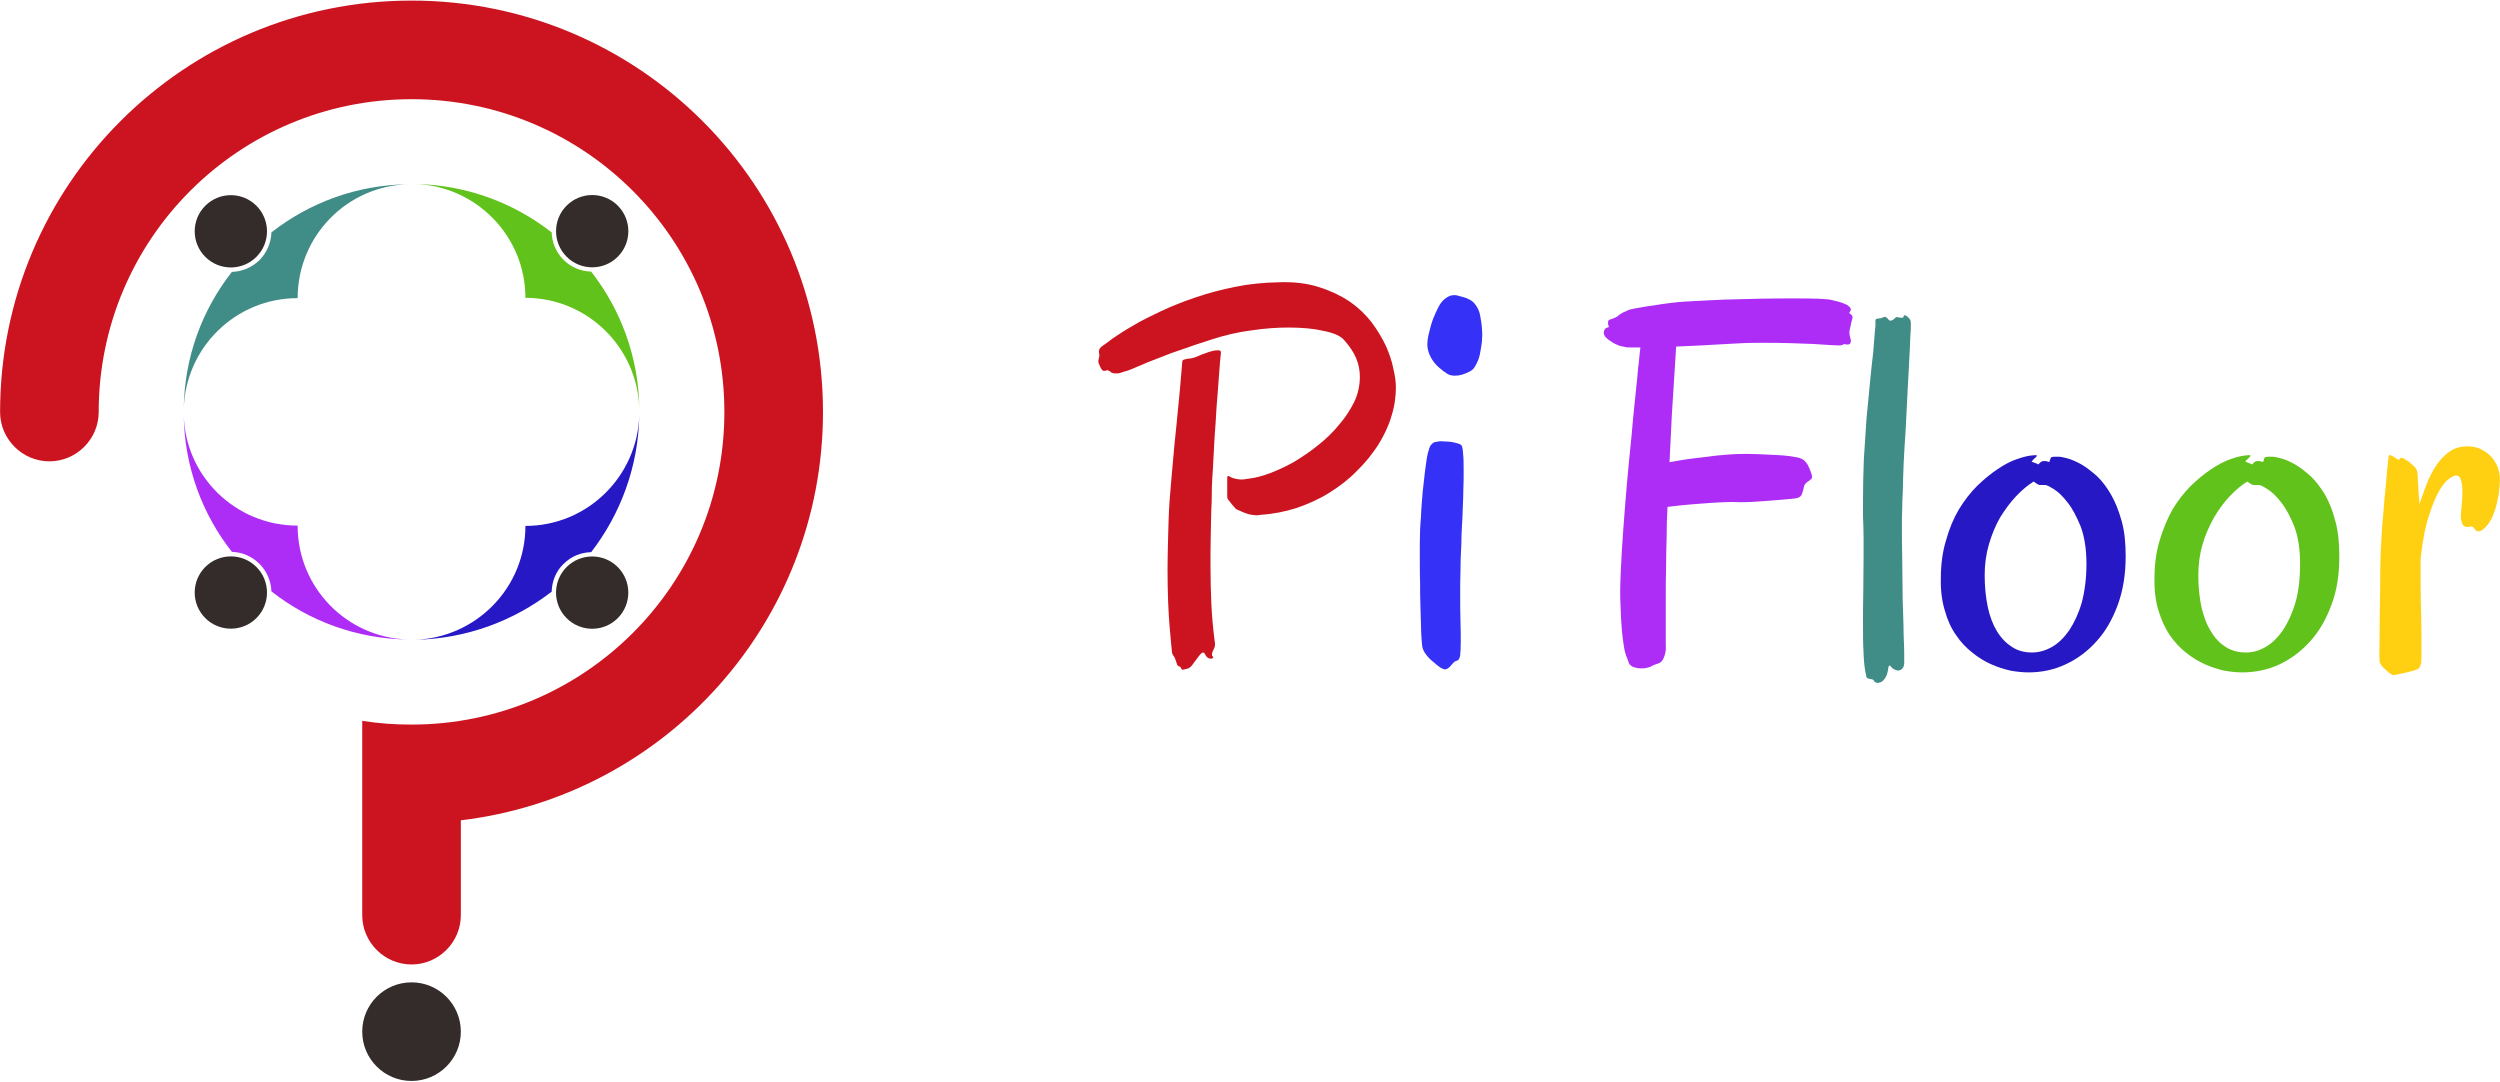 <?xml version="1.0" encoding="UTF-8"?>
<!DOCTYPE svg PUBLIC "-//W3C//DTD SVG 1.1//EN" "http://www.w3.org/Graphics/SVG/1.1/DTD/svg11.dtd">
<!-- Creator: CorelDRAW X7 -->
<svg xmlns="http://www.w3.org/2000/svg" xml:space="preserve" width="86.699mm" height="37.507mm" version="1.1" style="shape-rendering:geometricPrecision; text-rendering:geometricPrecision; image-rendering:optimizeQuality; fill-rule:evenodd; clip-rule:evenodd"
viewBox="0 0 8670 3751"
 xmlns:xlink="http://www.w3.org/1999/xlink">
 <defs>
  <style type="text/css">
   <![CDATA[
    .fil1 {fill:#332C2B}
    .fil4 {fill:#2618C4}
    .fil2 {fill:#408C86}
    .fil5 {fill:#61C21B}
    .fil3 {fill:#AD2DF7}
    .fil0 {fill:#CC1420}
    .fil10 {fill:#2618C4;fill-rule:nonzero}
    .fil7 {fill:#3531F7;fill-rule:nonzero}
    .fil9 {fill:#408C86;fill-rule:nonzero}
    .fil11 {fill:#61C21B;fill-rule:nonzero}
    .fil8 {fill:#AD2DF7;fill-rule:nonzero}
    .fil6 {fill:#CC1420;fill-rule:nonzero}
    .fil12 {fill:#FFD012;fill-rule:nonzero}
   ]]>
  </style>
 </defs>
 <g id="Layer_x0020_1">
  <g id="_795224736">
   <path class="fil0" d="M1427 2c788,0 1427,638 1427,1427 0,730 -549,1332 -1256,1416l0 329c0,94 -77,171 -171,171 -94,0 -171,-77 -171,-171l0 -329 0 -222 0 -123c56,9 113,13 171,13 599,0 1085,-485 1085,-1084 0,-600 -486,-1085 -1085,-1085 -599,0 -1085,485 -1085,1085l0 0c0,94 -77,171 -171,171 -94,0 -171,-77 -171,-171l0 0c0,-789 639,-1427 1427,-1427z"/>
   <circle class="fil1" cx="1427" cy="3578" r="171"/>
   <path class="fil2" d="M1417 639c-180,2 -344,64 -476,167 -1,35 -15,69 -41,96 -27,26 -61,40 -96,41 -103,131 -165,296 -167,475 6,-213 180,-384 395,-384l0 0 0 0c0,-215 171,-390 385,-395z"/>
   <circle class="fil1" transform="matrix(0.225 -0.225 0.225 0.225 800.35 802.23)" r="394"/>
   <path class="fil3" d="M637 1439c2,179 64,344 167,475 35,1 69,15 96,42 26,26 40,61 41,95 131,103 296,165 476,167 -214,-5 -385,-180 -385,-394l0 -1 0 0c-215,0 -390,-171 -395,-384z"/>
   <circle class="fil1" transform="matrix(-0.225 -0.225 0.225 -0.225 800.348 2055.06)" r="394"/>
   <path class="fil4" d="M1437 2219c179,-3 344,-65 476,-167 1,-35 14,-70 41,-96 27,-27 61,-40 96,-41 102,-132 164,-297 167,-476 -6,213 -180,385 -395,385l0 0 0 0c0,215 -172,389 -385,395z"/>
   <circle class="fil1" transform="matrix(-0.225 0.225 -0.225 -0.225 2053.49 2055.34)" r="394"/>
   <path class="fil5" d="M2217 1418c-2,-179 -64,-344 -167,-476 -35,-1 -69,-14 -96,-41 -26,-26 -40,-61 -41,-95 -132,-103 -296,-165 -476,-168 214,6 385,181 385,395l0 0 0 0c215,0 389,172 395,385z"/>
   <circle class="fil1" transform="matrix(0.225 0.225 -0.225 0.225 2053.6 801.782)" r="394"/>
   <path class="fil6" d="M4841 1343c0,34 -5,68 -16,102 -10,34 -26,67 -46,99 -21,32 -45,62 -74,90 -28,29 -60,53 -95,75 -35,22 -73,39 -114,53 -41,13 -83,21 -127,24 -9,2 -17,1 -25,0 -8,-1 -15,-3 -21,-5 -5,-2 -12,-4 -20,-8 -9,-4 -14,-6 -17,-8 -3,-3 -8,-9 -14,-16 -6,-8 -11,-14 -14,-18 -2,-3 -2,-8 -2,-15 0,-7 0,-14 0,-24 0,-8 0,-16 0,-25 0,-10 0,-15 2,-16 1,-1 4,0 9,3 4,3 13,6 26,8 5,1 11,1 18,1 7,-1 13,-2 20,-3 20,-2 44,-8 71,-18 27,-10 55,-23 84,-39 28,-17 57,-36 84,-58 28,-22 53,-46 74,-72 22,-25 39,-52 53,-80 13,-28 19,-57 19,-86 0,-22 -4,-44 -13,-65 -9,-21 -23,-42 -42,-63 -11,-13 -34,-24 -69,-31 -34,-8 -75,-12 -123,-12 -40,0 -84,3 -130,10 -47,6 -93,17 -139,32 -40,13 -74,24 -101,34 -28,9 -52,18 -71,26 -20,8 -36,14 -49,19 -13,6 -24,10 -33,14 -9,4 -18,8 -26,11 -8,3 -16,6 -25,8 -8,3 -14,5 -19,5 -5,0 -9,0 -12,0 -4,-1 -8,-2 -10,-3 -2,-2 -4,-4 -7,-5 -3,-2 -5,-3 -7,-3 -3,1 -5,1 -7,2 -2,0 -4,0 -7,0 -2,-1 -4,-3 -7,-7 -3,-6 -6,-11 -7,-15 -2,-4 -3,-7 -3,-10 0,-2 0,-5 1,-7 0,-3 1,-6 2,-9 1,-4 1,-7 0,-10 0,-3 -1,-5 -1,-8 0,-2 0,-5 1,-7 1,-3 3,-6 7,-10 9,-6 22,-16 41,-30 19,-13 42,-28 70,-44 28,-17 61,-33 97,-50 36,-17 76,-33 118,-47 43,-15 89,-27 138,-37 48,-10 99,-15 152,-16 53,-2 100,4 140,17 41,13 76,30 106,50 30,21 55,45 76,72 20,27 36,54 49,81 12,27 21,53 26,79 6,25 9,47 9,65zm-607 -118c0,2 -1,13 -3,30 -1,17 -3,39 -5,66 -2,26 -4,57 -7,91 -2,34 -4,70 -7,107 -2,37 -4,75 -6,113 -3,38 -4,74 -4,109 -2,36 -2,72 -3,109 -1,38 -1,76 -1,114 0,44 1,88 3,131 2,43 6,85 11,125 3,13 2,24 -3,32 -4,7 -6,14 -6,20 0,2 1,4 3,5 2,1 2,3 1,4 -2,3 -5,4 -10,3 -4,0 -8,-2 -11,-5 -2,-2 -4,-4 -5,-6 -1,-3 -2,-5 -4,-7 -1,-2 -2,-3 -4,-3 -2,0 -4,1 -8,4 -3,3 -6,7 -10,12 -4,5 -8,11 -12,16 -4,6 -8,11 -12,16 -5,4 -8,7 -13,8 -3,1 -8,2 -12,3 -6,2 -9,0 -10,-5 -1,-2 -2,-4 -3,-4 -2,-1 -3,-2 -5,-2 -1,-1 -3,-3 -5,-4 -1,-2 -2,-5 -3,-9 -3,-10 -6,-18 -10,-23 -4,-5 -6,-11 -6,-17 -1,-10 -4,-39 -8,-87 -4,-48 -7,-114 -7,-198 0,-34 1,-70 2,-110 1,-39 2,-81 5,-125 3,-40 7,-83 11,-129 4,-45 8,-91 13,-135 4,-44 8,-85 12,-124 3,-38 6,-70 8,-94 0,-4 2,-7 4,-8 3,-1 6,-2 10,-3 4,-1 9,-1 16,-2 6,-1 14,-3 23,-7 7,-3 15,-7 25,-10 10,-4 19,-7 28,-9 8,-2 15,-2 21,-2 5,0 8,4 7,10z"/>
   <path class="fil7" d="M5140 1149c1,11 0,24 -1,39 -2,14 -4,28 -7,42 -3,14 -8,26 -14,36 -5,11 -12,18 -20,22 -19,10 -36,15 -51,15 -12,0 -22,-2 -30,-8 -9,-6 -17,-12 -25,-19 -12,-10 -22,-22 -30,-37 -8,-15 -12,-30 -12,-44 0,-12 2,-25 6,-41 4,-17 8,-32 14,-48 6,-15 12,-29 19,-42 7,-13 14,-21 20,-26 10,-8 19,-13 28,-14 9,-1 16,0 21,2 13,3 24,6 34,11 10,4 19,11 25,20 7,9 13,21 16,36 3,15 6,33 7,56zm-72 395c3,3 5,13 6,29 2,17 2,38 2,65 0,17 0,37 -1,57 0,21 -1,42 -2,64 -1,22 -1,44 -3,66 -1,22 -2,43 -2,63 -2,33 -3,64 -3,92 -1,28 -1,55 -1,81 0,34 0,65 1,93 1,29 1,52 1,71 0,21 -1,37 -2,48 -2,10 -5,16 -10,18 -5,1 -9,3 -13,7 -4,4 -7,8 -10,11 -3,4 -6,7 -10,9 -4,3 -8,4 -13,3 -3,-1 -9,-3 -16,-8 -7,-5 -14,-11 -22,-18 -8,-6 -16,-14 -23,-23 -7,-9 -12,-18 -14,-27 -1,-5 -2,-14 -3,-29 -1,-14 -2,-31 -2,-51 -1,-20 -1,-42 -2,-67 -1,-24 -1,-49 -1,-74 -1,-25 -1,-50 -1,-74 0,-24 0,-46 0,-65 0,-30 1,-61 4,-92 1,-32 4,-61 6,-88 3,-27 6,-51 8,-71 3,-21 5,-35 6,-43 2,-14 5,-25 8,-33 2,-8 5,-14 9,-17 3,-4 6,-6 9,-7 4,-1 7,-2 11,-2 7,-2 15,-2 24,-1 9,0 18,1 26,2 8,2 15,3 21,5 7,2 10,4 12,6z"/>
   <path class="fil8" d="M6281 1662c-4,3 -10,7 -15,11 -5,4 -9,10 -10,16 -1,7 -3,14 -6,22 -2,8 -7,13 -16,16 -4,1 -14,3 -31,4 -18,2 -37,3 -60,5 -22,2 -45,3 -70,5 -24,1 -46,1 -65,0 -16,0 -34,1 -56,2 -19,1 -42,3 -70,5 -28,2 -61,5 -99,10 -2,34 -3,69 -3,105 -1,36 -2,72 -2,107 -1,36 -1,69 -1,102 0,32 0,60 0,84l0 83c1,11 0,24 -5,37 -4,13 -11,22 -21,25 -10,3 -18,6 -24,10 -6,3 -13,5 -20,6 -4,1 -8,1 -14,1 -7,0 -13,0 -19,-2 -6,-1 -12,-3 -17,-7 -5,-3 -8,-8 -10,-15 -2,-7 -5,-14 -8,-21 -2,-7 -5,-16 -7,-30 -2,-13 -5,-31 -7,-54 -2,-23 -4,-54 -5,-92 -2,-31 -1,-69 1,-116 2,-47 5,-96 9,-150 4,-52 8,-107 13,-162 5,-55 10,-106 15,-154 4,-48 8,-90 12,-126 4,-36 6,-62 8,-77 1,-11 2,-24 3,-36 2,-11 3,-22 4,-35 1,-12 3,-24 4,-36 -11,0 -22,0 -33,0 -10,0 -18,0 -21,-2 -9,-1 -18,-3 -26,-7 -8,-3 -16,-7 -22,-12 -7,-4 -12,-8 -17,-13 -5,-5 -7,-10 -8,-14 0,-4 0,-7 1,-10 1,-3 3,-6 5,-8 3,-2 7,-3 12,-5 -4,-9 -4,-17 -2,-21 0,-2 2,-4 4,-4 3,-1 8,-3 14,-5 6,-2 11,-5 15,-8 1,-1 3,-3 7,-6 4,-2 8,-4 12,-7 4,-1 8,-3 12,-5 4,-2 7,-3 9,-4 1,0 7,-2 18,-4 11,-2 24,-4 40,-7 17,-2 34,-5 53,-8 20,-3 38,-5 56,-7 12,-1 33,-3 63,-4 30,-2 64,-3 102,-5 38,-1 79,-2 121,-3 41,-1 81,-1 117,-1 32,0 60,0 83,1 24,1 41,2 50,5 14,3 25,6 34,9 8,3 15,6 20,9 4,3 7,6 9,9 2,2 2,4 2,5 0,1 -1,2 -1,4 -2,3 -3,6 -5,9 6,3 9,7 11,10 0,3 1,5 1,6 -1,2 -2,6 -3,11 -2,6 -3,11 -4,18 -2,6 -3,12 -4,18 0,6 0,11 1,15 2,7 3,13 4,17 0,5 -1,9 -4,12 -1,1 -3,2 -6,2 -2,0 -8,0 -15,-2 0,2 -2,3 -7,4 -2,1 -4,1 -7,1 -3,0 -12,0 -29,-1 -16,-1 -37,-2 -63,-4 -25,-1 -53,-2 -84,-3 -32,-1 -63,-1 -95,-1 -21,0 -41,0 -62,1 -20,1 -39,2 -58,3 -29,2 -58,3 -88,5 -30,1 -60,3 -88,4 -6,91 -11,170 -15,238 -3,67 -6,121 -8,163 33,-6 63,-11 90,-14 28,-3 52,-6 73,-9 24,-2 46,-4 65,-5 26,-1 51,-1 75,0 24,1 45,2 64,3 19,1 36,2 50,4 13,2 23,4 29,5 11,3 19,7 24,13 5,5 10,12 14,22 4,9 7,17 9,24 2,8 2,13 -2,16z"/>
   <path class="fil9" d="M6627 1122c0,8 0,25 -2,49 -1,24 -2,53 -4,87 -2,34 -4,71 -6,111 -2,41 -4,81 -6,121 -3,41 -5,80 -7,118 -1,37 -3,71 -3,99 -1,17 -2,36 -2,56 -1,21 -1,43 -1,67 0,31 0,64 1,97 0,35 1,68 1,101 0,33 1,65 2,95 1,30 2,58 2,82 1,24 2,44 2,60 0,17 0,27 0,31 0,8 -1,15 -4,19 -2,4 -6,7 -9,9 -4,1 -8,2 -12,1 -5,-1 -8,-3 -11,-4 -4,-2 -6,-4 -8,-7 -3,-2 -4,-4 -5,-5 -2,-1 -2,-1 -3,-1 -1,1 -2,3 -3,7 -2,16 -5,27 -10,35 -5,8 -10,13 -16,16 -5,2 -11,3 -15,2 -5,-2 -8,-4 -9,-7 -1,-2 -3,-4 -6,-5 -2,0 -5,-1 -8,-1 -3,-1 -6,-2 -9,-3 -2,-1 -4,-5 -4,-9 -5,-20 -8,-46 -9,-77 -2,-31 -2,-66 -2,-105 0,-33 0,-69 1,-108 0,-39 1,-79 1,-120 0,-23 0,-47 0,-70 0,-23 -1,-47 -2,-71l0 -56c0,-48 1,-96 3,-144 3,-48 6,-94 9,-138 4,-44 8,-86 12,-125 4,-39 7,-73 11,-103 2,-31 5,-55 6,-74 2,-19 3,-30 2,-35 0,-4 0,-7 1,-9 2,-2 4,-3 7,-3 3,0 5,-1 8,-1 3,0 6,-1 8,-2 4,-3 8,-3 10,-3 3,1 5,3 7,4 2,2 3,4 5,6 1,2 3,3 6,3 4,0 7,-1 9,-3 2,-1 4,-3 5,-4 2,-2 3,-3 5,-4 1,-1 3,-2 5,-1 5,1 10,2 14,2 4,0 7,0 7,-2 1,-5 3,-7 5,-7 2,1 5,2 9,5 3,3 6,6 9,10 2,3 3,7 3,14z"/>
   <path class="fil10" d="M7372 1930c0,62 -9,117 -27,167 -18,49 -42,92 -73,126 -31,35 -67,62 -108,81 -40,19 -84,28 -129,28 -19,0 -39,-2 -62,-6 -22,-5 -45,-12 -67,-22 -23,-10 -44,-23 -65,-40 -22,-17 -41,-37 -57,-61 -17,-24 -30,-52 -39,-85 -10,-32 -15,-70 -14,-112 0,-49 6,-93 18,-132 11,-40 26,-76 45,-108 19,-31 40,-58 63,-81 24,-23 48,-43 71,-58 24,-16 46,-28 68,-35 22,-8 41,-12 57,-13 8,-1 12,0 11,2 -1,2 -3,5 -7,8 -3,3 -7,6 -9,9 -3,3 -2,5 3,5 4,2 8,3 10,4 3,1 6,2 8,4l8 -8c4,-3 8,-4 12,-4 3,0 7,0 10,1 3,1 5,2 7,2 2,0 3,-2 3,-6 2,-6 4,-10 7,-11 3,-1 11,-1 23,-1 7,0 17,2 32,6 14,4 30,11 48,21 17,10 35,24 53,40 18,17 34,38 49,64 15,26 27,56 37,92 10,35 14,76 14,123zm-319 -260c-21,13 -41,30 -61,51 -20,21 -38,46 -55,73 -16,28 -29,59 -39,93 -10,34 -15,70 -15,108 0,41 4,78 11,111 7,33 18,61 32,84 15,24 32,41 52,54 20,13 43,19 69,19 23,0 46,-6 69,-19 23,-13 43,-33 61,-59 17,-26 32,-58 43,-96 10,-38 16,-83 16,-134 0,-51 -7,-94 -20,-129 -14,-34 -29,-63 -46,-84 -17,-22 -33,-37 -48,-46 -16,-10 -25,-14 -29,-14 -8,0 -14,0 -19,0 -4,0 -11,-4 -21,-12z"/>
   <path class="fil11" d="M8113 1930c0,62 -8,117 -27,167 -18,49 -42,92 -73,126 -31,35 -67,62 -107,81 -41,19 -84,28 -130,28 -18,0 -39,-2 -62,-6 -22,-5 -44,-12 -67,-22 -22,-10 -44,-23 -65,-40 -22,-17 -40,-37 -57,-61 -16,-24 -29,-52 -39,-85 -10,-32 -15,-70 -14,-112 0,-49 6,-93 18,-132 12,-40 27,-76 45,-108 19,-31 40,-58 63,-81 24,-23 48,-43 71,-58 24,-16 47,-28 68,-35 22,-8 41,-12 57,-13 8,-1 12,0 11,2 -1,2 -3,5 -7,8 -3,3 -6,6 -9,9 -2,3 -1,5 3,5 4,2 8,3 10,4 3,1 6,2 9,4l7 -8c4,-3 8,-4 12,-4 4,0 7,0 10,1 3,1 5,2 7,2 2,0 3,-2 4,-6 1,-6 3,-10 6,-11 4,-1 11,-1 23,-1 7,0 18,2 32,6 15,4 30,11 48,21 17,10 35,24 53,40 18,17 34,38 50,64 15,26 27,56 36,92 10,35 14,76 14,123zm-319 -260c-21,13 -41,30 -61,51 -20,21 -38,46 -54,73 -16,28 -30,59 -40,93 -10,34 -15,70 -15,108 0,41 4,78 11,111 8,33 18,61 33,84 14,24 31,41 51,54 21,13 44,19 70,19 23,0 46,-6 68,-19 23,-13 43,-33 61,-59 17,-26 32,-58 43,-96 11,-38 16,-83 16,-134 0,-51 -7,-94 -20,-129 -14,-34 -29,-63 -46,-84 -17,-22 -33,-37 -48,-46 -15,-10 -25,-14 -28,-14 -9,0 -15,0 -19,0 -5,0 -12,-4 -22,-12z"/>
   <path class="fil12" d="M8670 1667c-1,17 -2,34 -5,51 -3,17 -6,32 -11,48 -5,15 -10,28 -17,40 -7,12 -15,21 -23,28 -7,6 -13,9 -17,9 -4,0 -7,-1 -10,-3 -3,-3 -5,-6 -7,-9 -1,-2 -4,-4 -7,-5 -2,0 -5,0 -9,1 -4,0 -8,1 -11,0 -4,0 -8,-3 -11,-6 -3,-4 -5,-11 -7,-21 -1,-11 0,-26 2,-44 2,-18 3,-36 3,-53 0,-15 -2,-28 -5,-38 -3,-11 -9,-16 -17,-16 -5,0 -12,3 -22,10 -10,6 -22,19 -34,39 -12,20 -25,49 -37,87 -13,38 -23,89 -30,152 0,81 0,147 2,196 1,50 1,88 1,116 0,24 0,40 -1,50 -2,10 -5,17 -10,20 -2,2 -8,4 -17,7 -8,2 -17,5 -27,7 -10,2 -19,4 -28,6 -9,2 -14,3 -17,2 -1,-1 -5,-2 -10,-6 -4,-3 -9,-7 -14,-12 -5,-4 -10,-9 -14,-14 -4,-5 -6,-10 -7,-13 -1,-6 -1,-19 -1,-40 0,-21 1,-47 1,-76 0,-29 0,-62 1,-97 1,-35 1,-70 1,-105 0,-22 1,-47 2,-74 2,-28 3,-56 5,-84 3,-28 5,-56 7,-83 3,-27 5,-51 7,-73 2,-22 3,-40 5,-54 1,-14 3,-23 3,-26 1,-5 3,-7 7,-5 3,1 8,3 12,6 4,3 8,5 12,8 4,2 6,2 7,0 1,-6 6,-6 14,-3 7,4 14,9 21,13 2,3 5,6 8,8 3,2 6,5 9,8 3,3 6,7 8,12 2,6 3,13 3,22 0,8 1,20 2,37 1,16 2,36 4,58 7,-21 15,-43 24,-67 9,-24 20,-45 33,-65 13,-20 28,-36 46,-49 18,-13 39,-19 63,-19 14,0 28,2 41,7 14,6 26,14 37,24 11,10 19,23 26,38 6,14 9,31 9,50z"/>
  </g>
 </g>
</svg>
